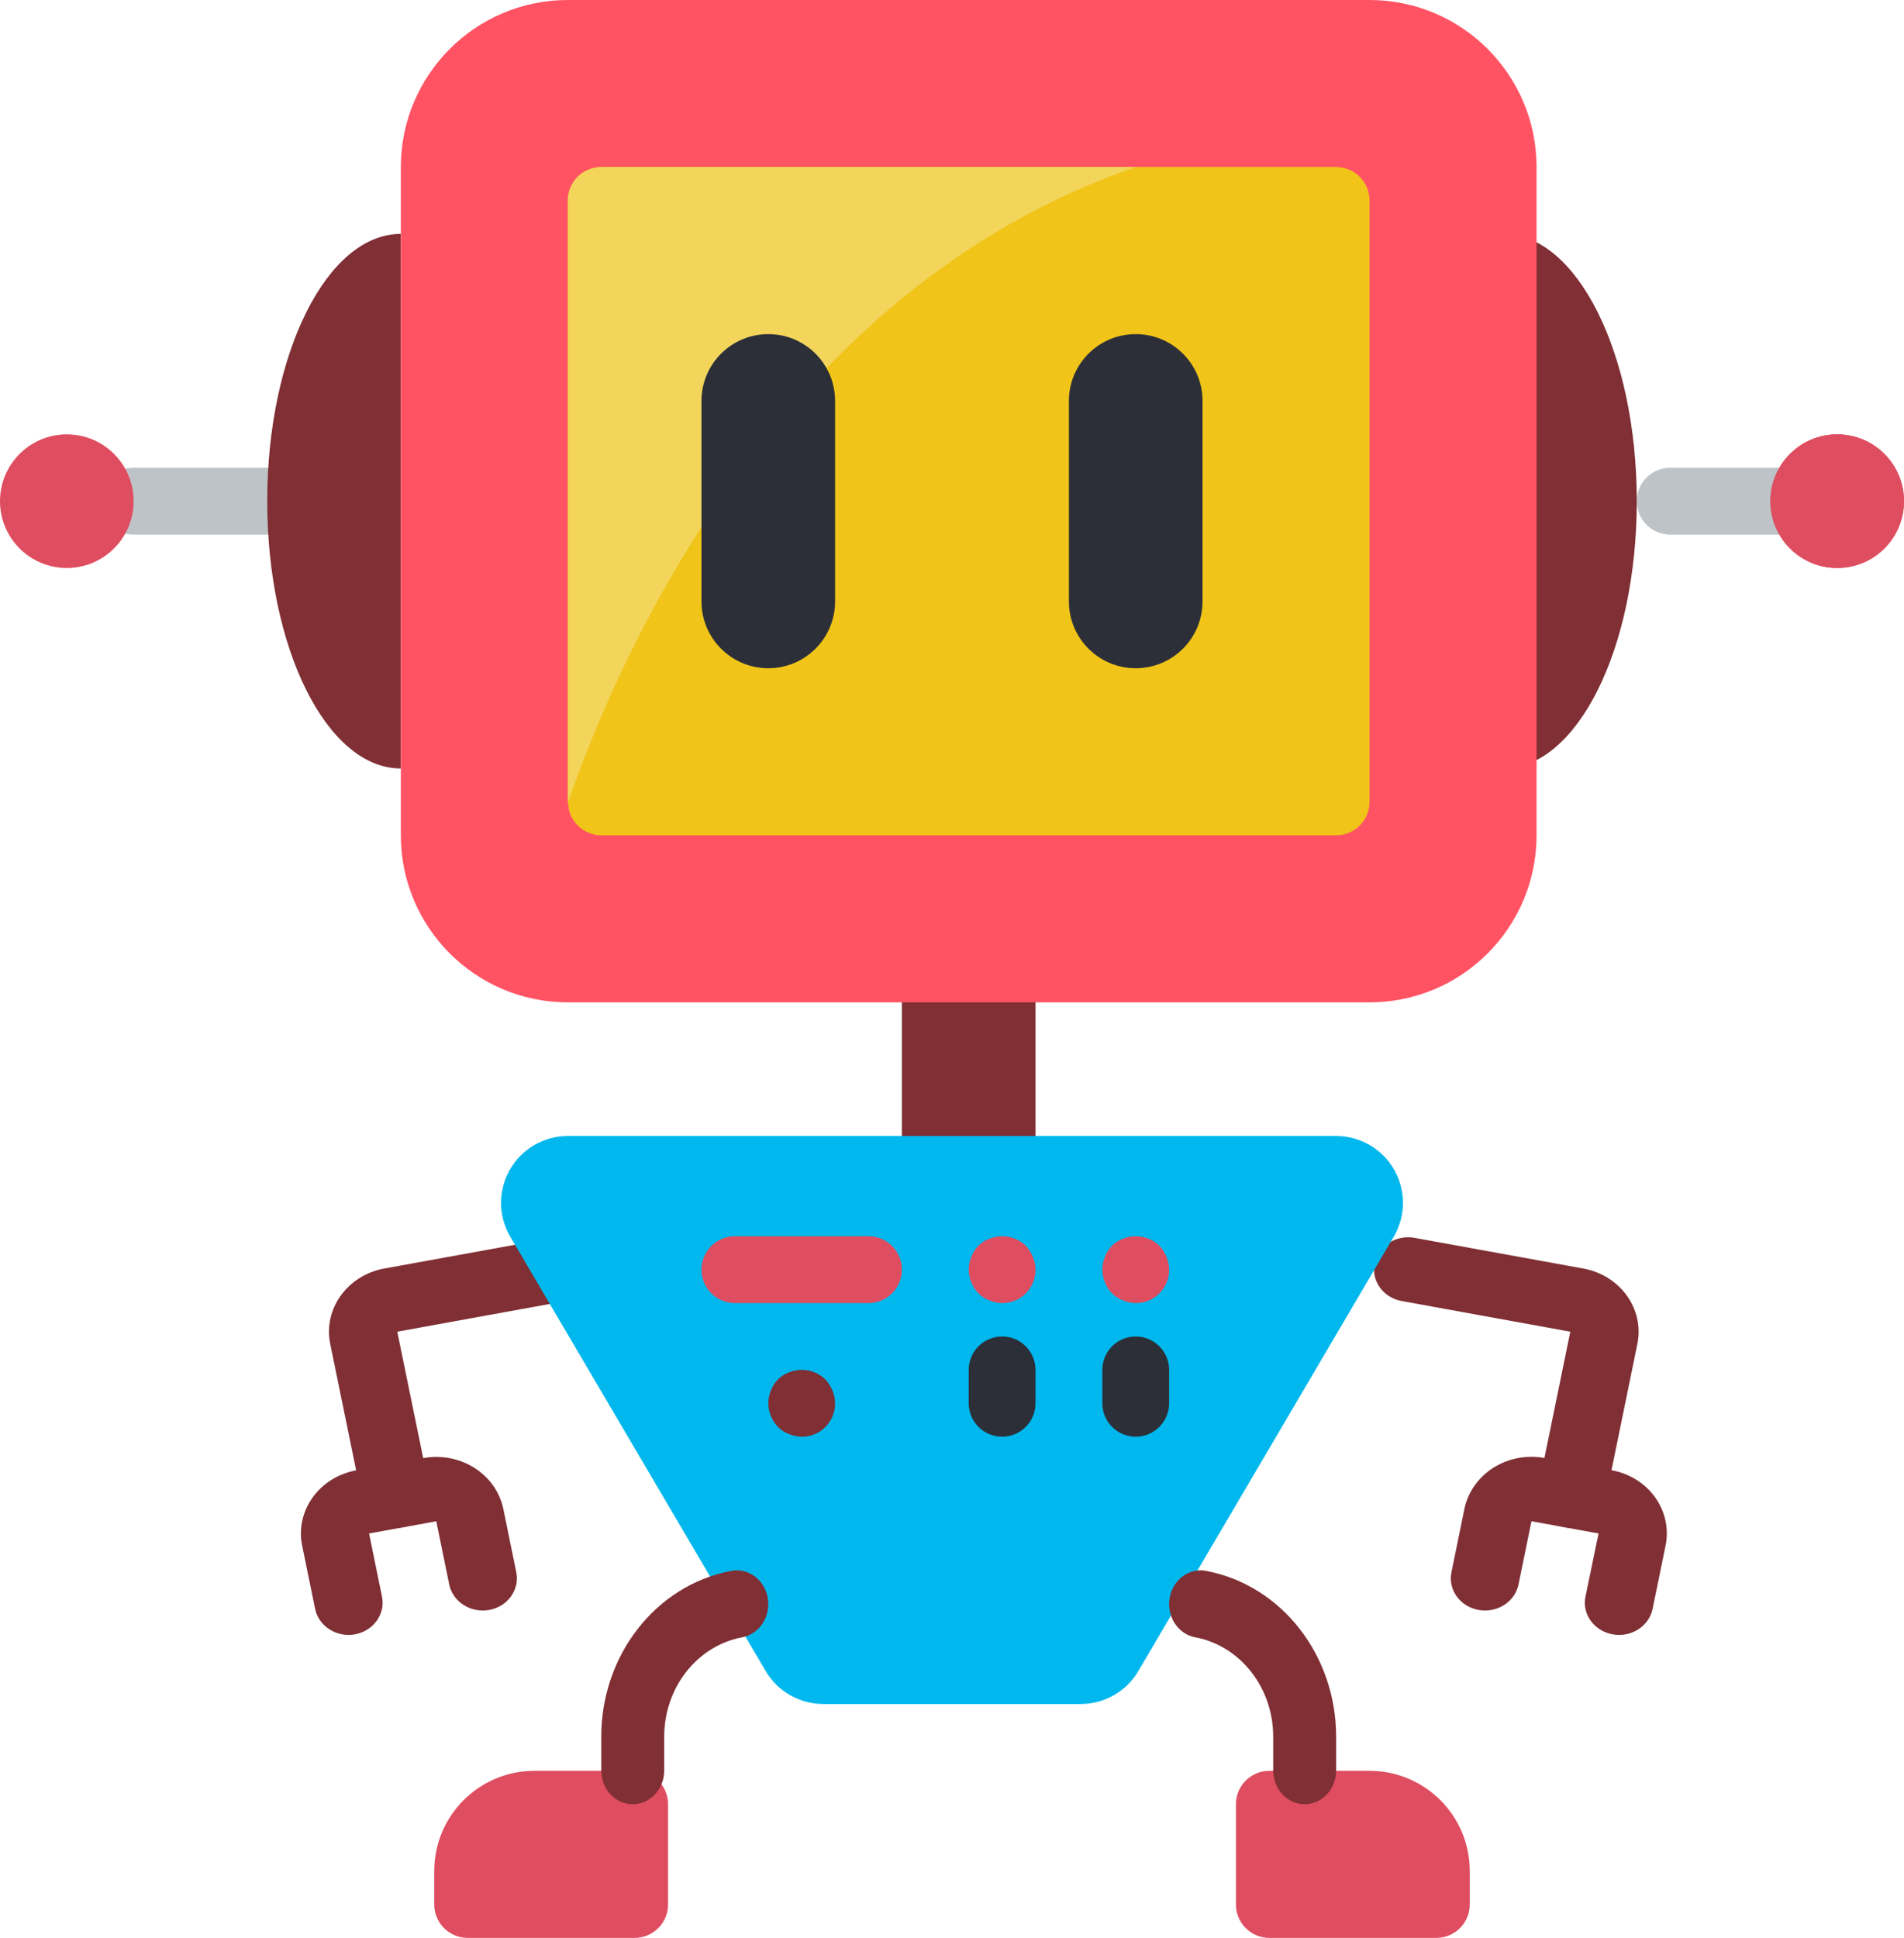 <?xml version="1.0" encoding="UTF-8"?>
<svg width="57px" height="58px" viewBox="0 0 57 58" version="1.1" xmlns="http://www.w3.org/2000/svg" xmlns:xlink="http://www.w3.org/1999/xlink">
    <!-- Generator: Sketch 46.2 (44496) - http://www.bohemiancoding.com/sketch -->
    <title>Group 3</title>
    <desc>Created with Sketch.</desc>
    <defs></defs>
    <g id="Page-1" stroke="none" stroke-width="1" fill="none" fill-rule="evenodd">
        <g id="Mobile-Copy-6" transform="translate(-14, -582)" fill-rule="nonzero">
            <g id="Group-3" transform="translate(14, 582)">
                <path d="M8,16 L4,16 C3.447,16 3,15.552 3,15 C3,14.448 3.447,14 4,14 L8,14 C8.552,14 9,14.448 9,15 C9,15.552 8.552,16 8,16 Z" id="Shape" fill="#BDC3C7"></path>
                <path d="M12,7 C9.79,7 8,10.58 8,15 C8,19.42 9.79,23 12,23 L12,7 Z" id="Shape" fill="#802F34"></path>
                <path d="M4,15 C4,16.104 3.105,17 2,17 C0.896,17 0,16.104 0,15 C0,13.896 0.896,13 2,13 C3.105,13 4,13.896 4,15 Z" id="Shape" fill="#DF4D60"></path>
                <path d="M54,16 L50,16 C49.448,16 49,15.552 49,15 C49,14.448 49.448,14 50,14 L54,14 C54.552,14 55,14.448 55,15 C55,15.552 54.552,16 54,16 Z" id="Shape" fill="#BDC3C7"></path>
                <path d="M45,23 C47.21,23 49,19.42 49,15 C49,10.58 47.21,7 45,7 L45,23 Z" id="Shape" fill="#802F34"></path>
                <path d="M57,15 C57,16.104 56.105,17 55,17 C53.895,17 53,16.104 53,15 C53,13.896 53.895,13 55,13 C56.105,13 57,13.896 57,15 Z" id="Shape" fill="#DF4D60"></path>
                <path d="M57,15 C57,16.104 56.105,17 55,17 C53.895,17 53,16.104 53,15 C53,13.896 53.895,13 55,13 C56.105,13 57,13.896 57,15 Z" id="Shape" fill="#DF4D60"></path>
                <polygon id="Shape" fill="#802F34" points="27 28 31 28 31 35 27 35"></polygon>
                <path d="M17,0 L41,0 C43.761,0 46,2.239 46,5 L46,25 C46,27.761 43.761,30 41,30 L17,30 C14.239,30 12,27.761 12,25 L12,5 C12,2.239 14.239,0 17,0 Z" id="Shape" fill="#FF5364"></path>
                <path d="M40.24,5.03 C40.162,5.01 40.081,5 40,5 L18.001,5 C17.448,5 17,5.448 17,6 L17,24 C16.999,24.023 17.002,24.047 17.01,24.07 C17.033,24.456 17.279,24.792 17.64,24.929 C17.754,24.979 17.877,25.002 18.001,25 L40,25 C40.553,25 41,24.552 41,24 L41,6 C41,5.541 40.686,5.14 40.24,5.03 Z" id="Shape" fill="#F0C419"></path>
                <g id="Group" transform="translate(9, 37)" fill="#802F34">
                    <path d="M38.046,8.73 C37.981,8.73 37.915,8.724 37.851,8.712 C37.297,8.611 36.935,8.106 37.042,7.584 L38.01,2.857 L32.991,1.944 C32.624,1.887 32.319,1.647 32.194,1.317 C32.069,0.987 32.145,0.619 32.391,0.356 C32.637,0.094 33.015,-0.022 33.379,0.054 L38.398,0.966 C39.507,1.168 40.232,2.178 40.018,3.223 L39.049,7.949 C38.956,8.402 38.535,8.73 38.046,8.73 L38.046,8.73 Z" id="Shape"></path>
                    <path d="M39.469,11.932 C39.403,11.932 39.338,11.926 39.274,11.914 C38.72,11.813 38.357,11.309 38.464,10.787 L38.856,8.896 L36.847,8.53 L36.46,10.421 C36.353,10.944 35.817,11.285 35.262,11.184 C34.708,11.084 34.345,10.579 34.452,10.056 L34.839,8.166 C34.941,7.664 35.251,7.22 35.7,6.933 C36.15,6.646 36.702,6.539 37.235,6.636 L39.243,7.002 C40.352,7.203 41.076,8.214 40.862,9.258 L40.475,11.147 C40.384,11.603 39.961,11.933 39.469,11.932 L39.469,11.932 Z" id="Shape"></path>
                    <path d="M2.858,8.73 C2.369,8.73 1.948,8.402 1.855,7.949 L0.886,3.222 C0.673,2.178 1.398,1.168 2.506,0.966 L7.526,0.054 C8.072,-0.031 8.591,0.309 8.696,0.821 C8.801,1.333 8.454,1.831 7.913,1.944 L2.893,2.857 L3.863,7.584 C3.97,8.106 3.607,8.611 3.053,8.712 C2.989,8.724 2.924,8.73 2.858,8.73 L2.858,8.73 Z" id="Shape"></path>
                    <path d="M1.436,11.932 C0.946,11.931 0.526,11.604 0.433,11.151 L0.046,9.261 C-0.168,8.217 0.557,7.208 1.665,7.006 L3.672,6.64 C4.205,6.542 4.757,6.649 5.206,6.935 C5.656,7.221 5.966,7.664 6.069,8.166 L6.456,10.056 C6.563,10.579 6.2,11.084 5.646,11.184 C5.092,11.285 4.555,10.944 4.448,10.421 L4.061,8.531 L2.049,8.896 L2.436,10.787 C2.543,11.309 2.18,11.813 1.626,11.914 C1.564,11.926 1.5,11.932 1.436,11.932 L1.436,11.932 Z" id="Shape"></path>
                </g>
                <path d="M34,5 C23.305,8.676 18.548,19.556 17.01,24 C17.002,23.978 16.999,23.954 17,23.93 L17,5.996 C17,5.446 17.453,5 18.012,5 L34,5 Z" id="Shape" fill="#F3D55B"></path>
                <path d="M23,10 C24.105,10 25,10.895 25,12 L25,18 C25,19.105 24.105,20 23,20 C21.896,20 21,19.105 21,18 L21,12 C21,10.895 21.896,10 23,10 Z" id="Shape" fill="#2C2F38"></path>
                <path d="M34,10 C35.105,10 36,10.895 36,12 L36,18 C36,19.105 35.105,20 34,20 C32.895,20 32,19.105 32,18 L32,12 C32,10.895 32.895,10 34,10 L34,10 Z" id="Shape" fill="#2C2F38"></path>
                <path d="M32.357,51 L24.646,51 C23.937,51 23.282,50.625 22.922,50.014 L15.276,37.014 C14.912,36.395 14.908,35.629 15.265,35.006 C15.622,34.383 16.285,33.999 17.003,34 L40,34 C40.718,34 41.38,34.385 41.736,35.007 C42.092,35.63 42.088,36.396 41.724,37.014 L34.078,50.014 C33.719,50.624 33.065,50.999 32.357,51 Z" id="Shape" fill="#00B8ED"></path>
                <path d="M16,53 L19,53 C19.552,53 20,53.447 20,54 L20,57 C20,57.552 19.552,58 19,58 L14,58 C13.448,58 13,57.552 13,57 L13,56 C13,54.343 14.343,53 16,53 L16,53 Z" id="Shape" fill="#DF4D60"></path>
                <path d="M18.942,54 C18.421,54 18,53.548 18,52.991 L18,51.981 C17.999,49.545 19.625,47.457 21.862,47.022 C22.198,46.946 22.546,47.071 22.77,47.349 C22.995,47.627 23.06,48.014 22.942,48.359 C22.822,48.704 22.538,48.952 22.199,49.007 C20.858,49.269 19.883,50.521 19.884,51.981 L19.884,52.991 C19.884,53.548 19.462,54 18.942,54 L18.942,54 Z" id="Shape" fill="#802F34"></path>
                <path d="M43,58 L38,58 C37.448,58 37,57.552 37,57 L37,54 C37,53.447 37.448,53 38,53 L41,53 C42.657,53 44,54.343 44,56 L44,57 C44,57.552 43.552,58 43,58 Z" id="Shape" fill="#DF4D60"></path>
                <path d="M39.058,54 C38.538,54 38.116,53.548 38.116,52.991 L38.116,51.981 C38.117,50.521 37.142,49.269 35.801,49.007 C35.462,48.952 35.177,48.704 35.058,48.359 C34.94,48.014 35.005,47.627 35.23,47.349 C35.454,47.071 35.802,46.946 36.137,47.022 C38.374,47.457 40,49.545 40,51.981 L40,52.991 C40,53.548 39.578,54 39.058,54 L39.058,54 Z" id="Shape" fill="#802F34"></path>
                <path d="M30,39 C29.869,38.998 29.74,38.971 29.62,38.92 C29.496,38.873 29.384,38.802 29.29,38.709 C29.108,38.517 29.004,38.263 29,37.997 C29.002,37.866 29.029,37.737 29.08,37.616 C29.171,37.364 29.369,37.166 29.62,37.075 C29.993,36.923 30.42,37.006 30.71,37.285 C30.798,37.383 30.869,37.494 30.92,37.616 C30.971,37.737 30.998,37.866 31,37.997 C31.003,38.264 30.898,38.52 30.71,38.709 C30.522,38.898 30.266,39.003 30,39 Z" id="Shape" fill="#DF4D60"></path>
                <path d="M30,43 C29.448,43 29,42.552 29,42 L29,41 C29,40.448 29.448,40 30,40 C30.552,40 31,40.448 31,41 L31,42 C31,42.552 30.552,43 30,43 Z" id="Shape" fill="#2C2F38"></path>
                <path d="M34,39 C33.869,38.998 33.74,38.971 33.62,38.92 C33.496,38.873 33.384,38.802 33.29,38.709 C33.107,38.517 33.004,38.263 33,37.997 C33.001,37.866 33.029,37.737 33.08,37.616 C33.171,37.364 33.369,37.166 33.62,37.075 C33.993,36.923 34.42,37.006 34.71,37.285 C34.798,37.383 34.869,37.494 34.92,37.616 C34.971,37.737 34.999,37.866 35,37.997 C35.003,38.264 34.898,38.52 34.71,38.709 C34.522,38.898 34.266,39.003 34,39 L34,39 Z" id="Shape" fill="#DF4D60"></path>
                <path d="M34,43 C33.447,43 33,42.552 33,42 L33,41 C33,40.448 33.447,40 34,40 C34.552,40 35,40.448 35,41 L35,42 C35,42.552 34.552,43 34,43 Z" id="Shape" fill="#2C2F38"></path>
                <path d="M26,39 L22,39 C21.448,39 21,38.552 21,38 C21,37.448 21.448,37 22,37 L26,37 C26.553,37 27,37.448 27,38 C27,38.552 26.553,39 26,39 Z" id="Shape" fill="#DF4D60"></path>
                <path d="M24,43 C23.869,42.998 23.74,42.971 23.62,42.92 C23.496,42.874 23.384,42.802 23.29,42.709 C23.108,42.517 23.004,42.263 23,41.997 C23.001,41.866 23.029,41.737 23.08,41.616 C23.171,41.364 23.369,41.166 23.62,41.075 C23.993,40.923 24.419,41.006 24.71,41.285 C24.798,41.383 24.869,41.495 24.92,41.616 C24.971,41.737 24.998,41.866 25,41.997 C25.003,42.264 24.898,42.521 24.71,42.709 C24.522,42.898 24.266,43.003 24,43 Z" id="Shape" fill="#802F34"></path>
            </g>
        </g>
    </g>
</svg>